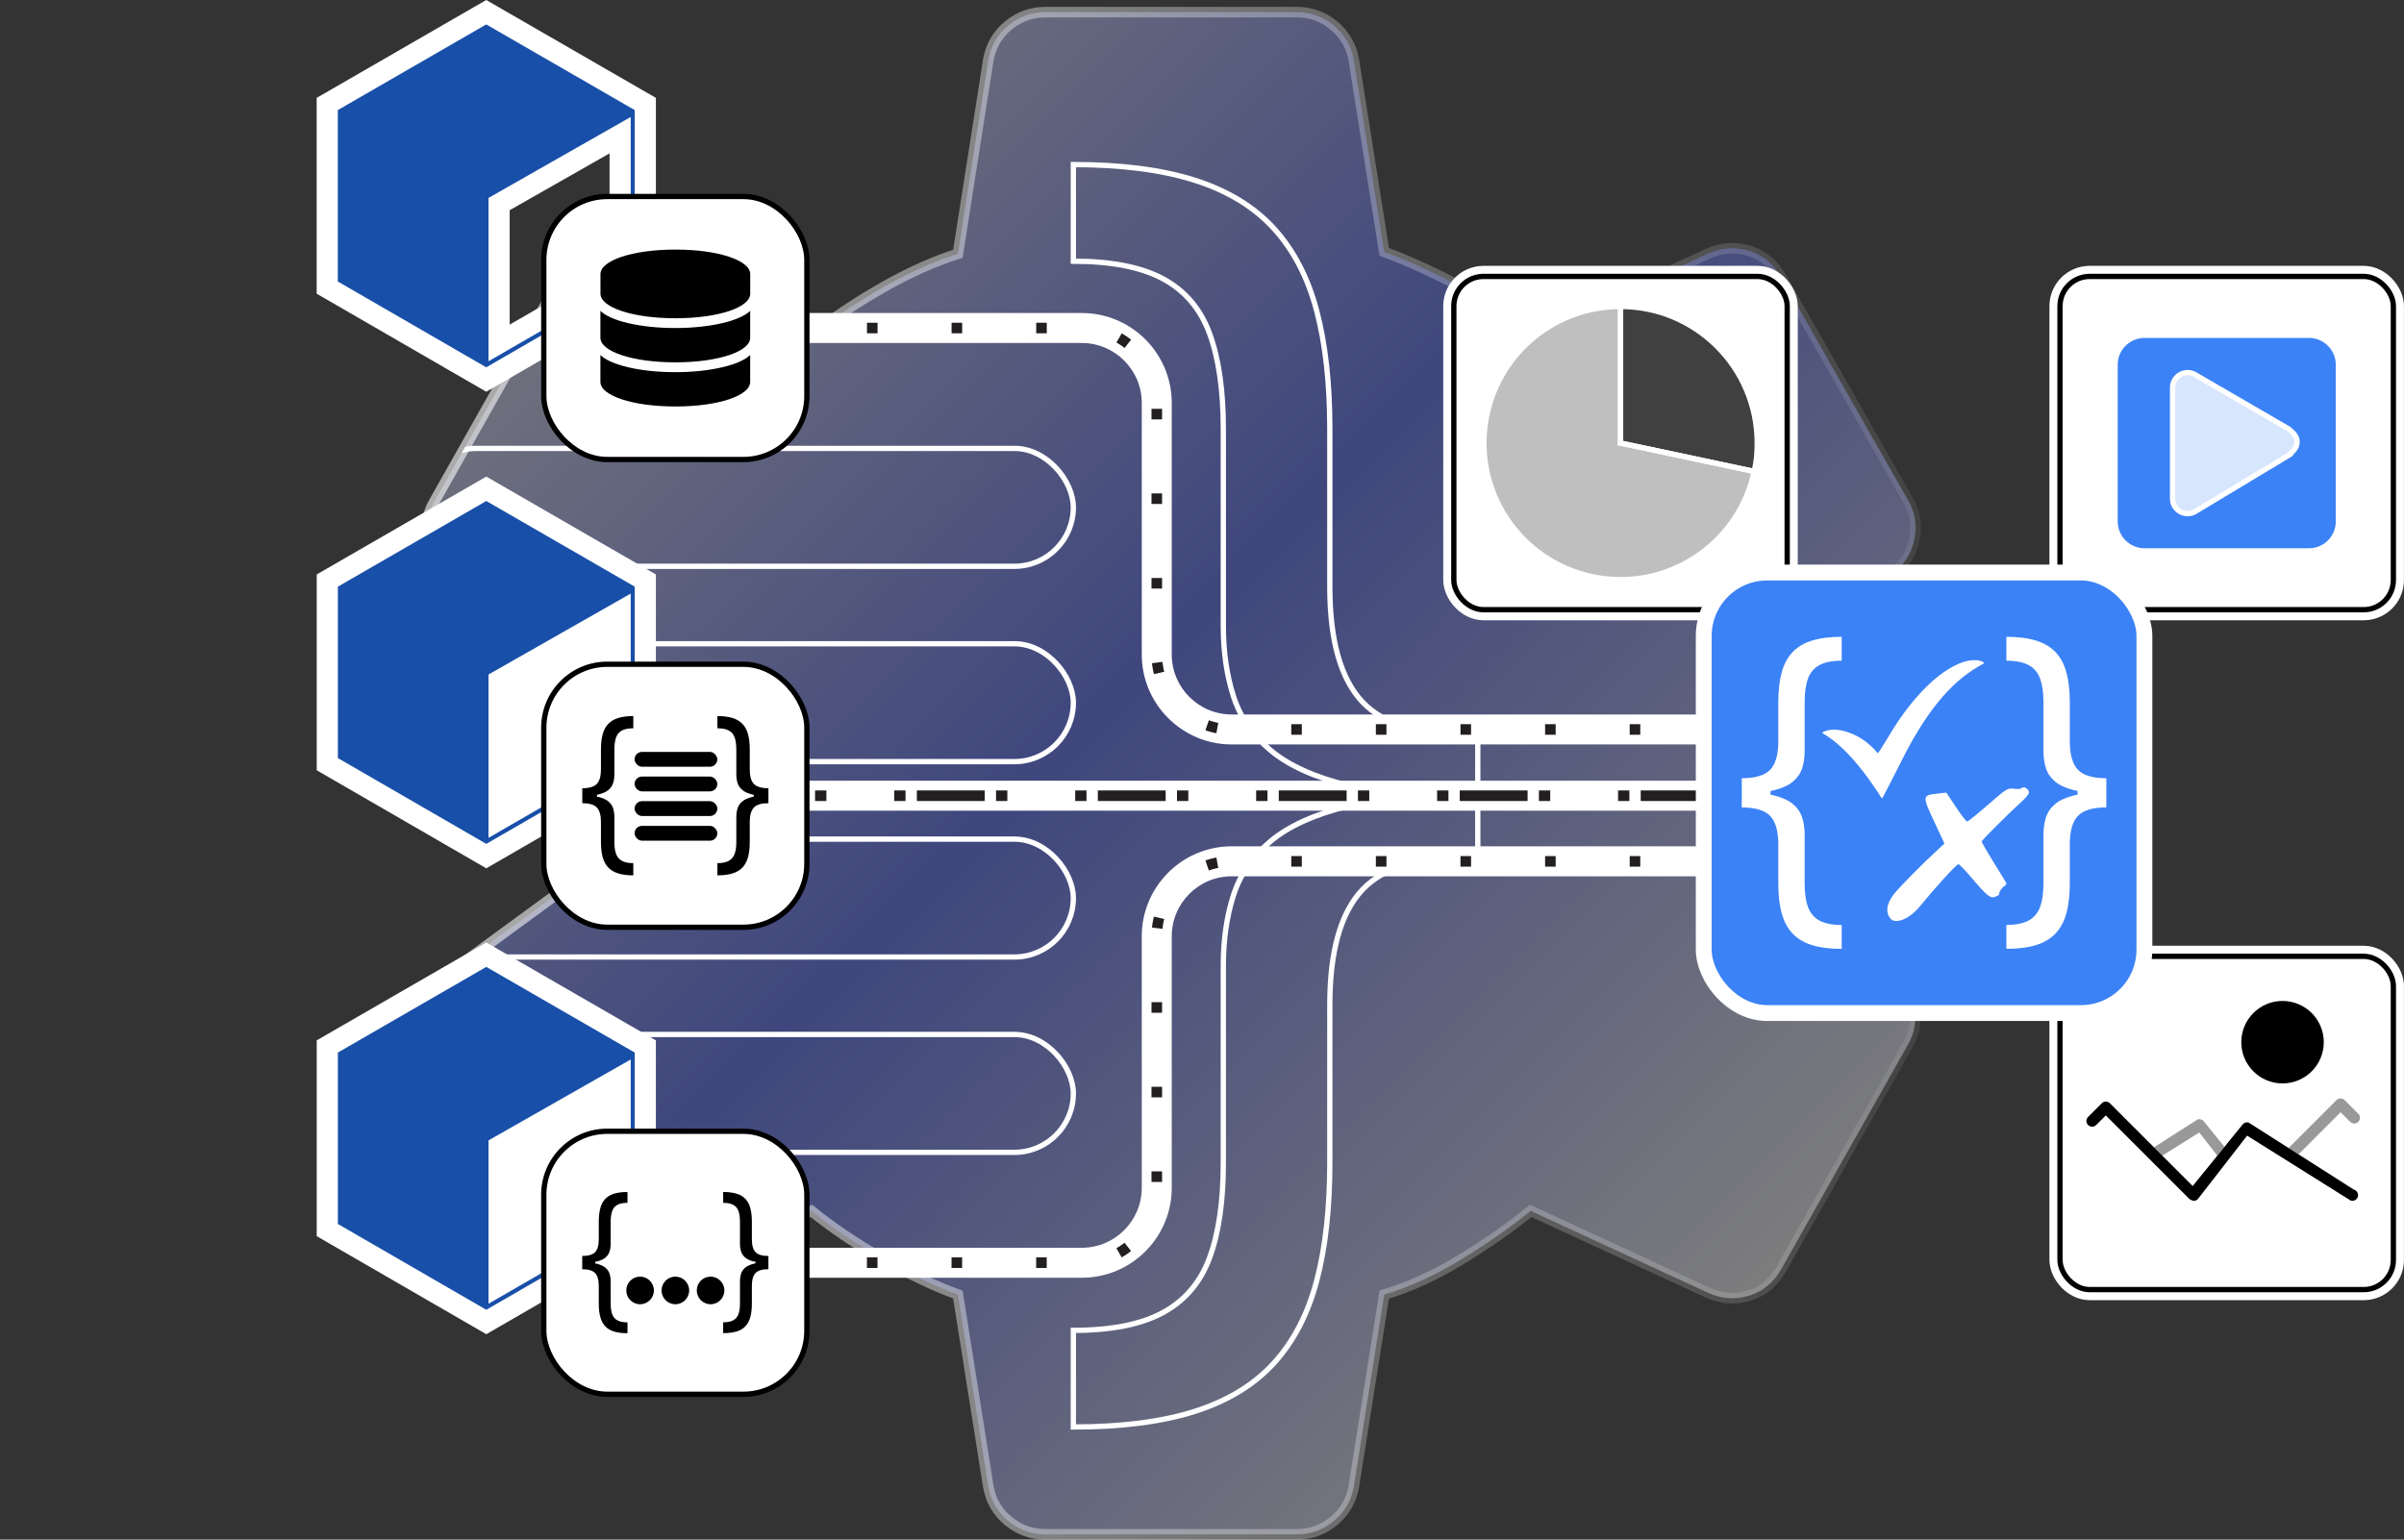 <?xml version="1.0" encoding="UTF-8"?>
<svg id="Layer_2" data-name="Layer 2" xmlns="http://www.w3.org/2000/svg" xmlns:xlink="http://www.w3.org/1999/xlink" viewBox="0 0 454.6 291.24">
  <rect x="0" y="0" width="454.6" height="291.24" fill="#333333" stroke="none"/>
  <defs>
    <style>
      .cls-1, .cls-2 {
        fill: #fff;
      }

      .cls-3 {
        stroke-dasharray: 0 0 0 0 0 0 12.83 2.14 2.14 12.83 2.14 2.14;
      }

      .cls-3, .cls-4, .cls-5, .cls-6, .cls-7, .cls-8, .cls-2, .cls-9 {
        stroke-miterlimit: 10;
      }

      .cls-3, .cls-4, .cls-5, .cls-6, .cls-7, .cls-10 {
        fill: none;
      }

      .cls-3, .cls-5, .cls-6, .cls-7 {
        stroke: #231f20;
      }

      .cls-3, .cls-5, .cls-6, .cls-7, .cls-11 {
        stroke-width: 2px;
      }

      .cls-12, .cls-8 {
        fill: #3b82f6;
      }

      .cls-4, .cls-8, .cls-9 {
        stroke: #fff;
      }

      .cls-5 {
        stroke-dasharray: 0 0 0 0 2.14 12.83 2.14 2.14;
      }

      .cls-6 {
        stroke-dasharray: 0 0 0 12 2 2;
      }

      .cls-11 {
        fill: url(#linear-gradient);
        fill-opacity: .6;
        isolation: isolate;
        opacity: .6;
        stroke: url(#linear-gradient-2);
      }

      .cls-13 {
        fill: #d8e6fd;
      }

      .cls-14 {
        opacity: .75;
      }

      .cls-8 {
        stroke-width: 3px;
      }

      .cls-15 {
        clip-path: url(#clippath);
      }

      .cls-2 {
        stroke: #000;
      }

      .cls-16 {
        fill: #999;
      }

      .cls-9 {
        fill: #184fa8;
        stroke-width: 4px;
      }

      .cls-17 {
        opacity: .25;
      }
    </style>
    <linearGradient id="linear-gradient" x1="116.55" y1="41.4" x2="326.35" y2="251.19" gradientUnits="userSpaceOnUse">
      <stop offset="0" stop-color="#dde1ff"/>
      <stop offset=".44" stop-color="#5468ff"/>
      <stop offset="1" stop-color="#fff"/>
    </linearGradient>
    <linearGradient id="linear-gradient-2" x1="79.75" y1="146.29" x2="363.24" y2="146.29" gradientUnits="userSpaceOnUse">
      <stop offset="0" stop-color="#fff"/>
      <stop offset="1" stop-color="#fff" stop-opacity=".13"/>
    </linearGradient>
    <clipPath id="clippath">
      <path class="cls-10" d="m245.2,290.24h-47.5c-2.64,0-4.98-.84-7.02-2.52s-3.3-3.84-3.78-6.48l-5.76-36.35c-4.56-1.68-9.36-3.96-14.39-6.84-5.04-2.88-9.48-5.88-13.31-9l-33.47,15.47c-2.64,1.2-5.28,1.38-7.92.54s-4.68-2.58-6.12-5.22l-23.75-42.1c-1.44-2.4-1.8-4.92-1.08-7.56.72-2.64,2.16-4.8,4.32-6.48l30.95-22.67c-.48-2.16-.78-4.62-.9-7.38-.12-2.76-.18-5.22-.18-7.38s.06-4.62.18-7.38c.12-2.76.42-5.22.9-7.38l-30.95-22.67c-2.16-1.68-3.6-3.84-4.32-6.48-.72-2.64-.36-5.16,1.08-7.56l23.75-42.1c1.44-2.64,3.48-4.38,6.12-5.22,2.64-.84,5.28-.66,7.92.54l33.47,15.47c3.84-3.12,8.28-6.12,13.31-9,5.04-2.88,9.84-5.04,14.39-6.48l5.76-36.71c.48-2.64,1.74-4.8,3.78-6.48s4.38-2.52,7.02-2.52h47.5c2.64,0,4.98.84,7.02,2.52s3.3,3.84,3.78,6.48l5.76,36.35c4.56,1.68,9.42,3.9,14.57,6.66s9.54,5.82,13.13,9.18l33.47-15.47c2.64-1.2,5.28-1.38,7.92-.54,2.64.84,4.68,2.58,6.12,5.22l23.75,41.74c1.44,2.4,1.86,4.98,1.26,7.74s-2.1,4.98-4.5,6.66l-30.95,21.95c.48,2.4.78,4.98.9,7.74.12,2.76.18,5.34.18,7.74s-.06,4.92-.18,7.56c-.12,2.64-.42,5.16-.9,7.56l30.95,22.31c2.16,1.68,3.6,3.84,4.32,6.48.72,2.64.36,5.16-1.08,7.56l-23.75,42.1c-1.44,2.64-3.48,4.38-6.12,5.22s-5.28.66-7.92-.54l-33.47-15.47c-3.84,3.12-8.22,6.18-13.13,9.18s-9.78,5.22-14.57,6.66l-5.76,36.35c-.48,2.64-1.74,4.8-3.78,6.48s-4.38,2.52-7.02,2.52Z"/>
    </clipPath>
  </defs>
  <g id="Layer_1-2" data-name="Layer 1">
    <path class="cls-11" d="m245.2,290.24h-47.5c-2.64,0-4.98-.84-7.02-2.52s-3.3-3.84-3.78-6.48l-5.76-36.35c-4.56-1.68-9.36-3.96-14.39-6.84-5.04-2.88-9.48-5.88-13.31-9l-33.47,15.47c-2.64,1.2-5.28,1.38-7.92.54s-4.68-2.58-6.12-5.22l-23.75-42.1c-1.44-2.4-1.8-4.92-1.08-7.56.72-2.64,2.16-4.8,4.32-6.48l30.95-22.67c-.48-2.16-.78-4.62-.9-7.38-.12-2.76-.18-5.22-.18-7.38s.06-4.62.18-7.38c.12-2.76.42-5.22.9-7.38l-30.95-22.67c-2.16-1.68-3.6-3.84-4.32-6.48-.72-2.64-.36-5.16,1.08-7.56l23.75-42.1c1.44-2.64,3.48-4.38,6.12-5.22,2.64-.84,5.28-.66,7.92.54l33.47,15.47c3.84-3.12,8.28-6.12,13.31-9,5.04-2.88,9.84-5.04,14.39-6.48l5.76-36.71c.48-2.64,1.74-4.8,3.78-6.48s4.38-2.52,7.02-2.52h47.5c2.64,0,4.98.84,7.02,2.52s3.3,3.84,3.78,6.48l5.76,36.35c4.56,1.68,9.42,3.9,14.57,6.66s9.54,5.82,13.13,9.18l33.47-15.47c2.64-1.2,5.28-1.38,7.92-.54,2.64.84,4.68,2.58,6.12,5.22l23.75,41.74c1.44,2.4,1.86,4.98,1.26,7.74s-2.1,4.98-4.5,6.66l-30.95,21.95c.48,2.4.78,4.98.9,7.74.12,2.76.18,5.34.18,7.74s-.06,4.92-.18,7.56c-.12,2.64-.42,5.16-.9,7.56l30.95,22.31c2.16,1.68,3.6,3.84,4.32,6.48.72,2.64.36,5.16-1.08,7.56l-23.75,42.1c-1.44,2.64-3.48,4.38-6.12,5.22s-5.28.66-7.92-.54l-33.47-15.47c-3.84,3.12-8.22,6.18-13.13,9.18s-9.78,5.22-14.57,6.66l-5.76,36.35c-.48,2.64-1.74,4.8-3.78,6.48s-4.38,2.52-7.02,2.52Z"/>
    <g class="cls-15">
      <g>
        <path class="cls-4" d="m25.08,148.56c6.31-1.55,11.18-3.76,14.6-6.62,3.42-2.86,5.77-6.28,7.04-10.26,1.27-3.98,1.91-8.39,1.91-13.24v-37.31c0-7.28.86-13.26,2.57-17.96,1.71-4.69,4.63-8.16,8.77-10.4,4.13-2.24,9.81-3.36,17.02-3.36v-18.28c-9.14,0-16.82,1-23.04,2.99-6.22,1.99-11.19,5.04-14.92,9.14-3.73,4.1-6.42,9.3-8.07,15.58-1.65,6.28-2.47,13.71-2.47,22.29v29.85c0,10.2-2.07,17.48-6.2,21.83-4.14,4.35-11.4,6.53-21.78,6.53v22.39c10.38,0,17.64,2.18,21.78,6.53,4.13,4.35,6.2,11.63,6.2,21.83v29.85c0,8.58.82,16.01,2.47,22.29,1.65,6.28,4.34,11.47,8.07,15.58,3.73,4.1,8.71,7.15,14.92,9.14,6.22,1.99,13.9,2.98,23.04,2.98v-18.28c-7.21,0-12.89-1.13-17.02-3.4-4.14-2.27-7.06-5.74-8.77-10.4-1.71-4.66-2.57-10.63-2.57-17.91v-37.31c0-4.85-.64-9.27-1.91-13.25-1.28-3.98-3.62-7.4-7.04-10.26-3.42-2.86-8.29-5.07-14.6-6.62-.8-.2-1.71-.34-2.57-.51v-2.89c.86-.17,1.77-.32,2.57-.51Z"/>
        <path class="cls-4" d="m254.88,148.56c-6.31-1.55-11.18-3.76-14.6-6.62-3.42-2.86-5.77-6.28-7.04-10.26-1.27-3.98-1.91-8.39-1.91-13.24v-37.31c0-7.28-.86-13.26-2.57-17.96-1.71-4.69-4.63-8.16-8.77-10.4-4.13-2.24-9.81-3.36-17.02-3.36v-18.28c9.14,0,16.82,1,23.04,2.99,6.22,1.99,11.19,5.04,14.92,9.14,3.73,4.1,6.42,9.3,8.07,15.58,1.65,6.28,2.47,13.71,2.47,22.29v29.85c0,10.2,2.07,17.48,6.2,21.83,4.14,4.35,11.4,6.53,21.78,6.53v10.82s0,.75,0,.75v10.82c-10.38,0-17.64,2.18-21.78,6.53-4.13,4.35-6.2,11.63-6.2,21.83v29.85c0,8.58-.82,16.01-2.47,22.29-1.65,6.28-4.34,11.47-8.07,15.58-3.73,4.1-8.71,7.15-14.92,9.14-6.22,1.99-13.9,2.98-23.04,2.98v-18.28c7.21,0,12.89-1.13,17.02-3.4,4.14-2.27,7.06-5.74,8.77-10.4,1.71-4.66,2.57-10.63,2.57-17.91v-37.31c0-4.85.64-9.27,1.91-13.25,1.28-3.98,3.62-7.4,7.04-10.26,3.42-2.86,8.29-5.07,14.6-6.62.8-.2,1.71-.34,2.57-.51v-2.89c-.86-.17-1.77-.32-2.57-.51Z"/>
        <rect class="cls-4" x="78.93" y="84.82" width="124.04" height="22.3" rx="11.15" ry="11.15"/>
        <rect class="cls-4" x="78.93" y="121.77" width="124.04" height="22.3" rx="11.15" ry="11.15"/>
        <rect class="cls-4" x="78.93" y="158.73" width="124.04" height="22.3" rx="11.15" ry="11.15"/>
        <rect class="cls-4" x="78.93" y="195.68" width="124.04" height="22.3" rx="11.15" ry="11.15"/>
      </g>
    </g>
    <g>
      <rect class="cls-9" x="389.55" y="52.29" width="63.04" height="63.04" rx="5.61" ry="5.61"/>
      <rect class="cls-2" x="389.55" y="52.29" width="63.04" height="63.04" rx="5.61" ry="5.61"/>
      <g>
        <path class="cls-12" d="m436.64,63.92h-31.12c-2.78,0-5.06,2.28-5.06,5.06v29.67c0,2.78,2.28,5.06,5.06,5.06h31.12c2.78,0,5.06-2.28,5.06-5.06v-29.67c0-2.78-2.28-5.06-5.06-5.06Zm-3.79,22.17l-17.89,10.77c-.4.2-.83.3-1.26.3-.51,0-1.02-.14-1.47-.41-.83-.5-1.38-1.39-1.38-2.34v-21.17c0-.96.55-1.85,1.38-2.35.83-.5,1.86-.55,2.73-.11l17.89,10.39c.97.85,1.54,1.42,1.54,2.46s-.68,1.65-1.54,2.46Z"/>
        <path class="cls-13" d="m432.84,86.09l-17.89,10.77c-.4.2-.83.3-1.26.3-.51,0-1.02-.14-1.47-.41-.83-.5-1.38-1.39-1.38-2.34v-21.17c0-.96.55-1.85,1.38-2.35.83-.5,1.86-.55,2.73-.11l17.89,10.39c.97.85,1.54,1.42,1.54,2.46s-.68,1.65-1.54,2.46Z"/>
        <path class="cls-4" d="m432.84,86.09l-17.89,10.77c-.4.2-.83.3-1.26.3-.51,0-1.02-.14-1.47-.41-.83-.5-1.38-1.39-1.38-2.34v-21.17c0-.96.55-1.85,1.38-2.35.83-.5,1.86-.55,2.73-.11l17.89,10.39c.97.85,1.54,1.42,1.54,2.46s-.68,1.65-1.54,2.46Z"/>
      </g>
    </g>
    <g>
      <rect class="cls-9" x="389.55" y="180.9" width="63.04" height="63.04" rx="5.61" ry="5.61"/>
      <rect class="cls-2" x="389.55" y="180.9" width="63.04" height="63.04" rx="5.61" ry="5.61"/>
      <circle cx="431.63" cy="197.14" r="7.8"/>
      <path class="cls-16" d="m394.95,225.76c.13.48.57.79,1.04.79.1,0,.2-.01.29-.04l19.61-12.29,9.18,11.83c.18.28.47.46.8.5.33.04.65-.08.89-.31l15.85-15.85,1.82,1.82c.42.42,1.11.42,1.53,0,.42-.42.42-1.11,0-1.53l-2.59-2.59c-.42-.42-1.11-.42-1.53,0l-15.66,15.66-9.37-11.55c-.26-.4-.75-.59-1.21-.46l-19.9,12.69c-.58.16-.91.76-.75,1.34Z"/>
      <g>
        <path class="cls-1" d="m445.87,226.36c-.13.48-.57.48-1.04.48-.1,0-.2.03-.29,0h-49.68v-15.56s2.59-2.59,2.59-2.59c.42-.42,1.11-.42,1.53,0l15.66,15.66,9.37-11.55c.26-.4.75-.59,1.21-.46l19.9,12.69c.58.16.91.76.75,1.34Z"/>
        <path d="m445.87,226.36c-.13.48-.57.79-1.04.79-.1,0-.2-.01-.29-.04l-19.61-12.29-9.18,11.83c-.18.28-.47.46-.8.5-.33.04-.89-.31-.89-.31l-15.85-15.85-1.82,1.82c-.42.42-1.11.42-1.53,0-.42-.42-.42-1.11,0-1.53l2.59-2.59c.42-.42,1.11-.42,1.53,0l15.66,15.66,9.37-11.55c.26-.4.75-.59,1.21-.46l19.9,12.69c.58.16.91.76.75,1.34Z"/>
      </g>
    </g>
    <g>
      <rect class="cls-9" x="274.92" y="52.29" width="63.04" height="63.04" rx="5.61" ry="5.61"/>
      <rect class="cls-2" x="274.92" y="52.29" width="63.04" height="63.04" rx="5.61" ry="5.61"/>
      <g>
        <g>
          <g class="cls-17">
            <path d="m306.45,83.81l25.27,5.37c-2.97,13.96-16.69,22.87-30.64,19.9-13.96-2.97-22.87-16.69-19.9-30.64,2.54-11.96,13.04-20.47,25.27-20.47v25.84Z"/>
          </g>
          <g class="cls-14">
            <path d="m306.45,83.81v-25.84c14.27,0,25.84,11.57,25.84,25.84,0,2.03-.14,3.39-.56,5.37l-25.27-5.37Z"/>
          </g>
        </g>
        <g>
          <path class="cls-4" d="m306.45,83.81l25.27,5.37c-2.97,13.96-16.69,22.87-30.64,19.9-13.96-2.97-22.87-16.69-19.9-30.64,2.54-11.96,13.04-20.47,25.27-20.47v25.84Z"/>
          <path class="cls-4" d="m306.45,83.81v-25.84c14.27,0,25.84,11.57,25.84,25.84,0,2.03-.14,3.39-.56,5.37l-25.27-5.37Z"/>
        </g>
      </g>
    </g>
    <g>
      <polygon class="cls-1" points="79.93 126.42 113.55 112.95 119.76 123.32 117.27 145.18 94.38 155.02 79.93 126.42"/>
      <path class="cls-9" d="m122.03,144.55v-34.73l-30.07-17.36-30.07,17.36v34.73l30.07,17.39,30.07-17.39Zm-27.65,10.47v-26.27l22.89-13.03v26.08l-22.89,13.22Z"/>
    </g>
    <g>
      <polygon class="cls-1" points="79.93 214.55 113.55 201.09 119.76 211.46 117.27 233.32 94.38 243.15 79.93 214.55"/>
      <path class="cls-9" d="m122.03,232.68v-34.73l-30.07-17.36-30.07,17.36v34.73l30.07,17.39,30.07-17.39Zm-27.65,10.47v-26.27l22.89-13.03v26.08l-22.89,13.22Z"/>
    </g>
    <path class="cls-9" d="m122.03,54.4V19.67L91.95,2.31l-30.07,17.36v34.73l30.07,17.39,30.07-17.39Zm-27.65,10.47v-26.27l22.89-13.03v26.08l-22.89,13.22Z"/>
    <rect class="cls-1" x="146.09" y="147.68" width="238.6" height="5.67"/>
    <g>
      <line class="cls-7" x1="384.69" y1="150.52" x2="378.69" y2="150.52"/>
      <line class="cls-5" x1="376.55" y1="150.52" x2="358.38" y2="150.52"/>
      <line class="cls-3" x1="357.31" y1="150.52" x2="153.16" y2="150.52"/>
      <line class="cls-7" x1="152.09" y1="150.52" x2="146.09" y2="150.52"/>
    </g>
    <path class="cls-1" d="m322.18,140.82h-89.26c-9.38,0-17.01-7.63-17.01-17.01v-47.59c0-6.25-5.09-11.34-11.34-11.34h-68.74v-5.67h68.74c9.38,0,17.01,7.63,17.01,17.01v47.59c0,6.25,5.09,11.34,11.34,11.34h89.26v5.67Z"/>
    <path class="cls-6" d="m322.18,137.98h-89.26c-7.83,0-14.17-6.35-14.17-14.17v-47.59c0-7.83-6.35-14.17-14.17-14.17h-68.74"/>
    <path class="cls-1" d="m204.57,241.7h-68.74v-5.67h68.74c6.25,0,11.34-5.09,11.34-11.34v-47.59c0-9.38,7.63-17.01,17.01-17.01h89.26v5.67h-89.26c-6.25,0-11.34,5.09-11.34,11.34v47.59c0,9.38-7.63,17.01-17.01,17.01Z"/>
    <path class="cls-6" d="m322.18,162.93h-89.26c-7.83,0-14.17,6.35-14.17,14.17v19.25s0,11.22,0,11.22v17.11c0,7.83-6.35,14.17-14.17,14.17h-68.74"/>
    <rect class="cls-8" x="322.18" y="108.3" width="83.33" height="83.33" rx="12" ry="12"/>
    <rect class="cls-2" x="102.83" y="125.65" width="49.75" height="49.75" rx="12" ry="12"/>
    <rect class="cls-2" x="102.83" y="37.17" width="49.75" height="49.75" rx="12" ry="12"/>
    <rect class="cls-2" x="102.83" y="213.99" width="49.75" height="49.75" rx="12" ry="12"/>
    <g>
      <path id="path4548" class="cls-1" d="m357.64,173.9c-1.13-1.06-.96-2.88.42-4.67,1.02-1.32,5.3-5.67,8.39-8.51l1.25-1.15-1.99-4.26c-2.23-4.78-2.22-4.87.72-5.2l1.62-.18,1.81,2.73c1,1.5,1.95,2.73,2.13,2.73s1.96-1.43,3.96-3.18c3.48-3.04,3.7-3.17,4.88-3.01.71.1,1.34.04,1.49-.14.35-.42,1.36.2,1.36.84,0,.26-.5.92-1.11,1.48-2.5,2.25-7.84,7.56-7.84,7.81,0,.14,1.08,2,2.39,4.13l2.22,3.59c.1.16.08.36-.05.5l-.53.41c-.4.44-.67.79-.72,1.22.09.27-.31.39-.67.56-.92.43-1.6-.09-4.4-3.39-1.28-1.51-2.46-2.74-2.62-2.75-.35,0-4.18,4.19-7.15,7.81-2.62,3.2-4.92,3.26-5.59,2.63h0Z"/>
      <path id="path4550" class="cls-1" d="m354.53,149.02s-.03-.04-.05-.07c-5.84-8.72-10.08-10.25-9.93-10.35,2.22-1.43,6.39-.03,8.96,2.26.03.03.06.06.09.09.62.53.76.72,1.5,1.54.13,0,2.98-4.73,3-4.76,5.74-9.05,11.73-12.87,15.22-12.86,1.66,0,1.91.58,1.91.58-5.64,2.94-10.41,8.19-15.34,17.86-1.37,2.77-3.69,7.24-3.86,7.54-.25.46-.29-.23-1.51-1.83Z"/>
      <path class="cls-1" d="m335.44,149.49c1.56-.38,2.76-.93,3.61-1.64.84-.71,1.43-1.55,1.74-2.54.31-.98.47-2.07.47-3.27v-9.22c0-1.8.21-3.28.63-4.44.42-1.16,1.15-2.02,2.17-2.57,1.02-.55,2.42-.83,4.21-.83v-4.52c-2.26,0-4.16.25-5.7.74-1.54.49-2.77,1.25-3.69,2.26s-1.59,2.3-1.99,3.85c-.41,1.55-.61,3.39-.61,5.51v7.38c0,2.52-.51,4.32-1.53,5.4-1.02,1.08-2.82,1.61-5.38,1.61v5.53c2.57,0,4.36.54,5.38,1.61,1.02,1.08,1.53,2.87,1.53,5.4v7.38c0,2.12.2,3.96.61,5.51.41,1.55,1.07,2.84,1.99,3.85.92,1.01,2.15,1.77,3.69,2.26,1.54.49,3.44.74,5.7.74v-4.52c-1.78,0-3.19-.28-4.21-.84-1.02-.56-1.75-1.42-2.17-2.57s-.63-2.63-.63-4.43v-9.22c0-1.2-.16-2.29-.47-3.27-.32-.98-.9-1.83-1.74-2.54-.85-.71-2.05-1.25-3.61-1.64-.2-.05-.42-.08-.63-.13v-.71c.21-.04.44-.08.63-.13Z"/>
      <path class="cls-1" d="m392.24,149.49c-1.56-.38-2.76-.93-3.61-1.64-.84-.71-1.43-1.55-1.74-2.54-.31-.98-.47-2.07-.47-3.27v-9.22c0-1.8-.21-3.28-.63-4.44-.42-1.16-1.15-2.02-2.17-2.57-1.02-.55-2.42-.83-4.21-.83v-4.52c2.26,0,4.16.25,5.7.74,1.54.49,2.77,1.25,3.69,2.26s1.59,2.3,1.99,3.85c.41,1.55.61,3.39.61,5.51v7.38c0,2.52.51,4.32,1.53,5.4,1.02,1.08,2.82,1.61,5.38,1.61v2.67s0,.18,0,.18v2.67c-2.57,0-4.36.54-5.38,1.61-1.02,1.08-1.53,2.87-1.53,5.4v7.38c0,2.12-.2,3.96-.61,5.51-.41,1.55-1.07,2.84-1.99,3.85-.92,1.01-2.15,1.77-3.69,2.26-1.54.49-3.44.74-5.7.74v-4.52c1.78,0,3.19-.28,4.21-.84,1.02-.56,1.75-1.42,2.17-2.57.42-1.15.63-2.63.63-4.43v-9.22c0-1.2.16-2.29.47-3.27.32-.98.9-1.83,1.74-2.54.85-.71,2.05-1.25,3.61-1.64.2-.05.42-.08.63-.13v-.71c-.21-.04-.44-.08-.63-.13Z"/>
    </g>
    <path d="m127.73,47.21c-8.19,0-14.18,2.08-14.18,4.64v3.71c0,2.56,5.99,4.64,14.18,4.64s14.14-2.08,14.14-4.64v-3.71c0-2.56-5.94-4.64-14.14-4.64m-.05,14.84c-6.64,0-12.25-1.36-14.14-3.25v5.1c0,2.56,5.99,4.64,14.18,4.64s14.14-2.08,14.14-4.64v-5.1c-1.89,1.88-7.54,3.25-14.18,3.25m0,8.35c-6.64,0-12.25-1.36-14.14-3.25v5.1c0,2.56,5.99,4.64,14.18,4.64s14.14-2.08,14.14-4.64v-5.1c-1.89,1.88-7.54,3.25-14.18,3.25"/>
    <g>
      <path d="m113.21,150.27c.8-.2,1.41-.47,1.84-.84.43-.36.73-.79.89-1.29.16-.5.24-1.06.24-1.67v-4.71c0-.92.11-1.67.32-2.27.22-.59.58-1.03,1.11-1.31.52-.28,1.24-.42,2.15-.42v-2.31c-1.15,0-2.12.13-2.91.38-.78.25-1.41.64-1.88,1.15s-.81,1.17-1.02,1.97c-.21.79-.31,1.73-.31,2.81v3.77c0,1.29-.26,2.21-.78,2.75-.52.55-1.44.82-2.75.82v2.83c1.31,0,2.23.27,2.75.82.52.55.78,1.47.78,2.75v3.77c0,1.08.1,2.02.31,2.81.21.79.55,1.45,1.02,1.97s1.1.9,1.88,1.15c.78.25,1.75.38,2.91.38v-2.31c-.91,0-1.63-.14-2.15-.43-.52-.29-.89-.72-1.11-1.31s-.32-1.34-.32-2.26v-4.71c0-.61-.08-1.17-.24-1.67-.16-.5-.46-.93-.89-1.29-.43-.36-1.05-.64-1.84-.84-.1-.02-.22-.04-.32-.06v-.36c.11-.02.22-.04.32-.06Z"/>
      <path d="m142.21,150.27c-.8-.2-1.41-.47-1.84-.84-.43-.36-.73-.79-.89-1.29-.16-.5-.24-1.06-.24-1.67v-4.71c0-.92-.11-1.67-.32-2.27-.22-.59-.58-1.03-1.11-1.31-.52-.28-1.24-.42-2.15-.42v-2.31c1.15,0,2.12.13,2.91.38.78.25,1.41.64,1.88,1.15s.81,1.17,1.02,1.97c.21.79.31,1.73.31,2.81v3.77c0,1.29.26,2.21.78,2.75.52.55,1.44.82,2.75.82v1.37s0,.09,0,.09v1.37c-1.31,0-2.23.27-2.75.82-.52.55-.78,1.47-.78,2.75v3.77c0,1.08-.1,2.02-.31,2.81-.21.79-.55,1.45-1.02,1.97s-1.1.9-1.88,1.15c-.78.25-1.75.38-2.91.38v-2.31c.91,0,1.63-.14,2.15-.43.52-.29.89-.72,1.11-1.31s.32-1.34.32-2.26v-4.71c0-.61.08-1.17.24-1.67.16-.5.46-.93.89-1.29.43-.36,1.05-.64,1.84-.84.1-.02.22-.04.32-.06v-.36c-.11-.02-.22-.04-.32-.06Z"/>
      <rect x="120" y="142.23" width="15.65" height="2.81" rx="1.41" ry="1.41"/>
      <rect x="120" y="146.89" width="15.65" height="2.81" rx="1.41" ry="1.41"/>
      <rect x="120" y="151.55" width="15.65" height="2.81" rx="1.41" ry="1.41"/>
      <rect x="120" y="156.22" width="15.65" height="2.81" rx="1.41" ry="1.41"/>
    </g>
    <g>
      <path d="m112.85,238.63c.71-.17,1.25-.42,1.63-.74.38-.32.65-.7.79-1.15.14-.45.21-.94.21-1.48v-4.18c0-.81.1-1.48.29-2.01.19-.53.52-.91.98-1.16.46-.25,1.1-.38,1.91-.38v-2.05c-1.02,0-1.88.11-2.58.33-.7.22-1.25.56-1.67,1.02s-.72,1.04-.9,1.74c-.18.7-.28,1.53-.28,2.5v3.34c0,1.14-.23,1.96-.69,2.44-.46.49-1.28.73-2.44.73v2.51c1.16,0,1.97.24,2.44.73.46.49.69,1.3.69,2.44v3.34c0,.96.09,1.79.28,2.5.18.7.49,1.28.9,1.74s.97.8,1.67,1.02c.7.22,1.56.33,2.58.33v-2.05c-.81,0-1.44-.13-1.91-.38-.46-.25-.79-.64-.98-1.16s-.29-1.19-.29-2v-4.18c0-.54-.07-1.04-.21-1.48-.14-.45-.41-.83-.79-1.15-.38-.32-.93-.57-1.63-.74-.09-.02-.19-.04-.29-.06v-.32c.1-.02.2-.04.29-.06Z"/>
      <path d="m142.56,238.63c-.71-.17-1.25-.42-1.63-.74-.38-.32-.65-.7-.79-1.15-.14-.45-.21-.94-.21-1.48v-4.18c0-.81-.1-1.48-.29-2.01-.19-.53-.52-.91-.98-1.16-.46-.25-1.1-.38-1.91-.38v-2.05c1.02,0,1.88.11,2.58.33.7.22,1.25.56,1.67,1.02s.72,1.04.9,1.74c.18.7.28,1.53.28,2.5v3.34c0,1.14.23,1.96.69,2.44.46.49,1.28.73,2.44.73v1.21s0,.08,0,.08v1.21c-1.16,0-1.97.24-2.44.73-.46.49-.69,1.3-.69,2.44v3.34c0,.96-.09,1.79-.28,2.5-.18.7-.49,1.28-.9,1.74s-.97.8-1.67,1.02c-.7.22-1.56.33-2.58.33v-2.05c.81,0,1.44-.13,1.91-.38.46-.25.79-.64.98-1.16s.29-1.19.29-2v-4.18c0-.54.07-1.04.21-1.48.14-.45.41-.83.79-1.15.38-.32.93-.57,1.63-.74.09-.02.19-.04.29-.06v-.32c-.1-.02-.2-.04-.29-.06Z"/>
      <circle cx="121.04" cy="244.1" r="2.61"/>
      <circle cx="127.71" cy="244.1" r="2.61"/>
      <circle cx="134.37" cy="244.1" r="2.61"/>
    </g>
  </g>
</svg>